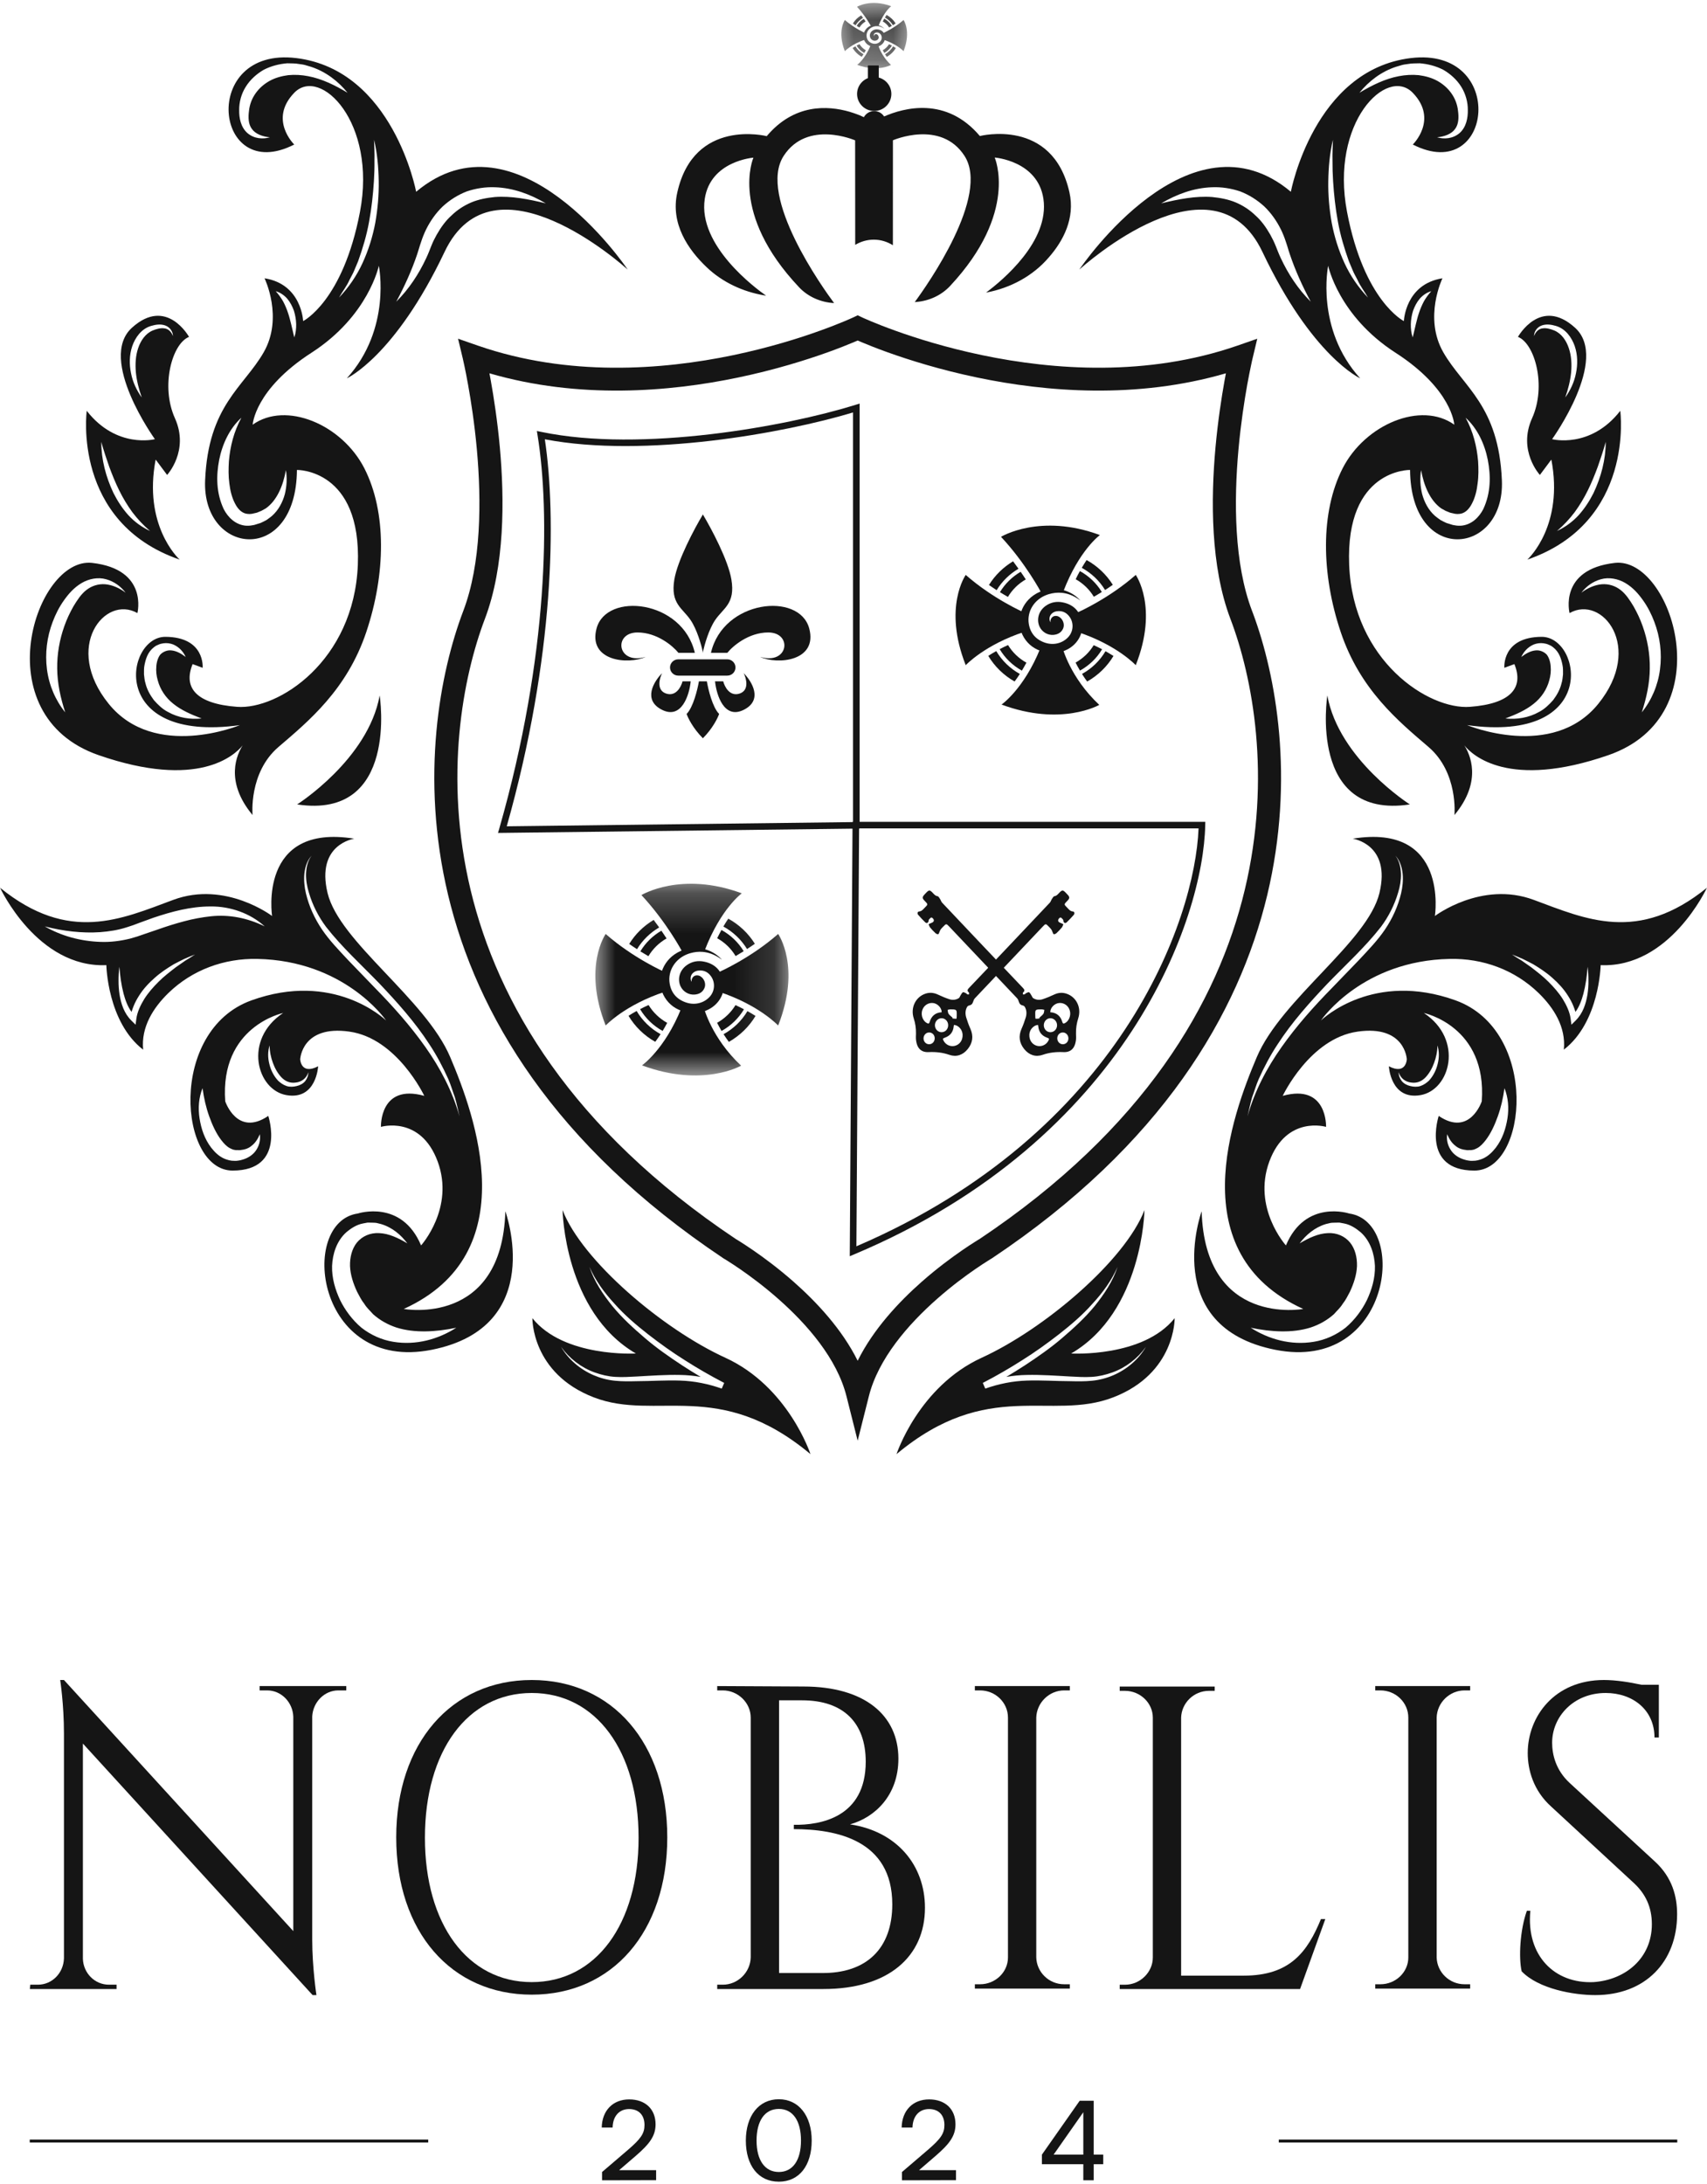 <svg width="43" height="55" viewBox="0 0 43 55" fill="none" xmlns="http://www.w3.org/2000/svg">
<g clip-path="url(#clip0_2996_73895)">
<path d="M10.483 4.83C10.483 4.83 9.906 1.762 7.464 1.463C5.021 1.165 5.38 4.678 7.412 3.64C7.412 3.64 6.76 3.01 7.413 2.336C8.066 1.664 9.497 3.081 9.068 5.335C8.64 7.588 7.636 8.087 7.636 8.087C7.636 8.087 7.602 7.156 6.664 7.009C6.664 7.009 7.146 7.997 6.642 8.874C6.138 9.752 5.245 10.211 5.167 12.1C5.089 13.991 7.461 14.251 7.48 11.836C7.48 11.836 9.109 11.803 9.014 14.227C8.917 16.65 7.009 17.881 5.971 17.802C4.935 17.725 4.611 17.316 4.852 16.726L5.105 16.819C5.105 16.819 5.172 16.044 4.166 16.039C3.158 16.034 2.698 18.725 6.043 18.263C6.043 18.263 3.895 19.156 2.738 17.726C1.581 16.296 2.641 14.972 3.461 15.441C3.461 15.441 3.746 14.338 2.32 14.177C0.896 14.018 -0.417 18.012 2.484 19.019C4.991 19.888 5.911 19.023 6.114 18.772C5.981 18.978 5.641 19.663 6.362 20.527C6.362 20.527 6.261 19.46 7.014 18.814C7.768 18.168 8.74 17.373 9.228 15.915C9.716 14.456 9.742 12.899 9.178 11.794C8.612 10.688 7.203 10.097 6.365 10.696C6.365 10.696 6.412 9.807 7.849 8.882C9.284 7.956 9.543 6.693 9.543 6.693C9.543 6.693 9.871 8.278 8.737 9.528C8.737 9.528 9.948 8.98 11.198 6.346C12.43 3.749 15.717 6.703 15.812 6.79C15.746 6.69 13.018 2.699 10.483 4.83ZM7.764 1.919C7.596 1.886 7.426 1.877 7.26 1.893C7.097 1.915 6.938 1.957 6.796 2.035C6.515 2.189 6.307 2.459 6.272 2.791C6.251 2.955 6.253 3.124 6.345 3.247C6.434 3.375 6.615 3.442 6.799 3.458C6.621 3.51 6.4 3.496 6.232 3.351C6.064 3.202 6.022 2.97 6.025 2.775C6.022 2.576 6.079 2.361 6.191 2.185C6.302 2.006 6.463 1.863 6.644 1.757C6.83 1.662 7.033 1.61 7.237 1.594C7.338 1.598 7.44 1.593 7.539 1.613C7.588 1.621 7.639 1.624 7.687 1.639L7.83 1.681C8.206 1.803 8.521 2.046 8.755 2.336C8.434 2.144 8.106 1.983 7.764 1.919ZM4.229 17.93C4.092 17.86 3.98 17.75 3.876 17.633C3.783 17.508 3.703 17.368 3.666 17.215C3.641 17.139 3.636 17.06 3.627 16.983C3.627 16.902 3.624 16.823 3.641 16.745C3.673 16.59 3.722 16.423 3.875 16.303C3.895 16.288 3.914 16.273 3.933 16.262L3.992 16.236C4.029 16.218 4.075 16.208 4.116 16.202C4.202 16.189 4.291 16.203 4.367 16.233C4.517 16.299 4.619 16.416 4.677 16.546C4.566 16.46 4.442 16.393 4.324 16.382C4.212 16.366 4.102 16.418 4.037 16.487C3.983 16.555 3.945 16.669 3.938 16.784C3.927 16.899 3.94 17.019 3.973 17.133C4.034 17.363 4.17 17.57 4.367 17.726C4.565 17.886 4.811 17.994 5.078 18.095C4.797 18.125 4.495 18.08 4.229 17.93ZM1.848 15.275C1.759 15.433 1.681 15.597 1.621 15.769C1.5 16.11 1.436 16.471 1.441 16.838C1.444 17.204 1.522 17.57 1.643 17.941C1.397 17.638 1.234 17.258 1.183 16.857C1.131 16.456 1.182 16.041 1.327 15.662C1.398 15.473 1.49 15.29 1.608 15.124C1.726 14.957 1.862 14.8 2.055 14.685C2.237 14.576 2.473 14.53 2.676 14.59C2.88 14.646 3.046 14.773 3.164 14.927C3.01 14.81 2.83 14.731 2.652 14.715C2.474 14.701 2.307 14.756 2.172 14.863C2.042 14.964 1.94 15.122 1.848 15.275ZM6.469 12.913C6.509 12.899 6.545 12.88 6.586 12.865L6.696 12.804C6.978 12.605 7.133 12.228 7.202 11.841C7.235 12.039 7.224 12.244 7.175 12.446C7.121 12.643 7.02 12.845 6.85 12.995C6.807 13.03 6.761 13.064 6.715 13.096C6.666 13.123 6.615 13.149 6.563 13.172L6.402 13.222C6.342 13.235 6.28 13.243 6.216 13.241C6.086 13.238 5.954 13.181 5.857 13.101C5.76 13.022 5.688 12.924 5.636 12.823C5.444 12.414 5.444 11.983 5.521 11.582C5.601 11.183 5.782 10.792 6.081 10.52C5.89 10.871 5.798 11.243 5.766 11.617C5.755 11.803 5.752 11.991 5.777 12.173C5.798 12.353 5.841 12.531 5.919 12.679C5.994 12.829 6.103 12.933 6.237 12.943C6.27 12.948 6.307 12.946 6.345 12.941L6.469 12.913ZM7.413 8.499L7.338 8.18C7.311 8.076 7.288 7.973 7.253 7.875C7.221 7.778 7.181 7.684 7.133 7.593C7.082 7.503 7.022 7.421 6.946 7.334C7.055 7.364 7.157 7.434 7.235 7.522C7.311 7.612 7.365 7.718 7.404 7.826C7.438 7.937 7.458 8.051 7.461 8.164C7.462 8.278 7.451 8.391 7.413 8.499ZM9.453 5.615C9.387 5.963 9.281 6.302 9.133 6.624C8.985 6.946 8.782 7.241 8.54 7.495C8.627 7.34 8.736 7.206 8.806 7.045C8.844 6.968 8.89 6.895 8.922 6.815L9.022 6.577C9.138 6.253 9.236 5.925 9.297 5.586C9.36 5.248 9.397 4.905 9.419 4.561C9.43 4.388 9.435 4.216 9.433 4.042C9.438 3.868 9.43 3.695 9.422 3.52C9.505 3.861 9.534 4.213 9.54 4.563C9.546 4.915 9.514 5.267 9.453 5.615ZM12.466 4.962C12.258 4.983 12.056 5.021 11.87 5.099C11.686 5.178 11.517 5.287 11.373 5.428C11.222 5.562 11.104 5.731 11.002 5.909C10.951 5.999 10.905 6.092 10.867 6.188C10.829 6.283 10.786 6.397 10.739 6.496C10.549 6.905 10.298 7.284 9.982 7.598C10.192 7.208 10.371 6.812 10.508 6.406C10.544 6.302 10.567 6.206 10.607 6.095C10.642 5.985 10.686 5.876 10.737 5.772C10.842 5.563 10.979 5.366 11.152 5.2C11.328 5.038 11.535 4.907 11.761 4.82C11.989 4.744 12.226 4.707 12.462 4.716C12.931 4.73 13.366 4.896 13.749 5.122C13.315 5.017 12.884 4.931 12.466 4.962Z" fill="#151515"/>
<path d="M4.762 8.485C4.762 8.485 4.197 7.461 3.323 8.255C2.45 9.048 3.902 11.061 3.902 11.061C3.902 11.061 2.937 11.312 2.185 10.347C2.185 10.347 1.807 13.156 4.525 14.094C4.477 14.05 3.606 13.216 3.921 11.575L4.21 11.962C4.21 11.962 4.774 11.351 4.407 10.535C4.038 9.718 4.339 8.649 4.762 8.485ZM3.236 12.978C3.085 12.811 2.961 12.62 2.859 12.419C2.667 12.014 2.551 11.572 2.551 11.129C2.609 11.341 2.679 11.548 2.751 11.754C2.826 11.957 2.907 12.158 3.002 12.35C3.097 12.543 3.207 12.726 3.333 12.899C3.463 13.071 3.609 13.227 3.779 13.373C3.577 13.28 3.39 13.145 3.236 12.978ZM4.14 8.27C4.045 8.255 3.94 8.286 3.846 8.324C3.665 8.4 3.544 8.578 3.48 8.769C3.415 8.962 3.404 9.173 3.423 9.383C3.444 9.593 3.498 9.803 3.571 10.011C3.442 9.831 3.344 9.625 3.301 9.402C3.255 9.18 3.256 8.943 3.331 8.719C3.406 8.501 3.562 8.28 3.805 8.209C3.918 8.176 4.04 8.155 4.159 8.196C4.278 8.236 4.359 8.354 4.356 8.465C4.321 8.359 4.237 8.278 4.14 8.27Z" fill="#151515"/>
<path d="M18.272 34.196C16.682 33.469 14.66 31.744 14.171 30.477C14.171 30.477 14.212 33.038 16.018 34.089C16.018 34.089 14.206 34.195 13.411 33.199C13.411 33.199 13.384 34.588 14.959 35.194C16.533 35.801 18.108 34.697 20.416 36.623C20.416 36.623 19.86 34.924 18.272 34.196ZM18.181 34.973C17.842 34.854 17.493 34.782 17.134 34.771C16.774 34.758 16.41 34.785 16.045 34.786C15.863 34.79 15.679 34.794 15.492 34.775C15.305 34.757 15.123 34.708 14.953 34.635C14.612 34.487 14.317 34.237 14.134 33.922C14.345 34.217 14.644 34.446 14.98 34.566C15.148 34.626 15.323 34.668 15.501 34.678C15.677 34.689 15.859 34.678 16.04 34.668C16.404 34.648 16.768 34.621 17.138 34.629C17.308 34.632 17.48 34.648 17.65 34.678C17.489 34.583 17.332 34.483 17.176 34.383C16.855 34.171 16.539 33.952 16.247 33.701C15.954 33.451 15.669 33.191 15.425 32.893C15.185 32.594 14.967 32.269 14.848 31.906C15 32.255 15.227 32.563 15.485 32.841C15.736 33.125 16.027 33.371 16.324 33.604C16.625 33.838 16.933 34.059 17.256 34.261C17.572 34.463 17.9 34.651 18.232 34.824C18.235 34.826 18.24 34.828 18.243 34.829L18.181 34.973Z" fill="#151515"/>
<path d="M7.485 20.26C7.485 20.26 9.273 19.127 9.564 17.516C9.564 17.516 10.058 20.65 7.485 20.26Z" fill="#151515"/>
<path d="M32.128 33.996C35.048 34.572 35.487 30.776 33.986 30.563C33.986 30.563 32.885 30.197 32.393 31.367C32.393 31.367 31.543 30.424 31.975 29.253C32.408 28.083 33.404 28.381 33.404 28.381C33.404 28.381 33.443 27.284 32.312 27.6C32.312 27.6 32.994 26.152 34.198 25.982C35.399 25.81 35.438 26.678 35.438 26.678C35.438 26.678 35.423 27.082 34.986 26.855C34.986 26.855 35.029 27.71 35.781 27.582C36.533 27.454 36.878 26.183 35.868 25.513C35.868 25.513 37.464 25.845 37.326 27.738C37.326 27.738 37.027 28.64 36.242 28.105C36.242 28.105 35.787 29.479 37.138 29.482C38.491 29.485 38.779 25.957 36.666 25.195C34.605 24.453 33.333 25.646 33.273 25.704C33.317 25.64 34.342 24.195 36.517 24.151C37.35 24.132 38.156 24.424 38.761 25.013C39.136 25.379 39.45 25.864 39.394 26.436C40.295 25.742 40.321 24.308 40.321 24.308C42.065 24.382 42.998 22.359 42.998 22.359C41.263 23.766 39.946 23.149 38.633 22.663C37.321 22.177 36.146 23.07 36.146 23.07C36.146 23.07 36.507 20.728 34.075 21.123C34.075 21.123 35.045 21.257 34.749 22.49C34.452 23.724 32.282 25.155 31.659 26.624C31.036 28.092 29.755 31.57 32.829 32.967C32.829 32.967 30.357 33.423 30.27 30.507C30.27 30.507 29.208 33.418 32.128 33.996ZM38.087 24.039C38.178 24.074 38.269 24.112 38.358 24.151C38.445 24.194 38.534 24.238 38.62 24.284C38.788 24.385 38.954 24.494 39.102 24.626C39.251 24.757 39.388 24.904 39.496 25.075C39.55 25.16 39.599 25.248 39.636 25.343C39.655 25.39 39.672 25.438 39.686 25.486C39.782 25.357 39.842 25.193 39.887 25.027C39.944 24.808 39.976 24.581 39.992 24.349C40.009 24.464 40.014 24.581 40.014 24.697C40.016 24.814 40.006 24.931 39.989 25.048C39.95 25.278 39.877 25.521 39.688 25.706L39.585 25.808L39.564 25.652C39.543 25.49 39.459 25.311 39.364 25.158C39.265 25.002 39.14 24.86 39.006 24.727C38.873 24.593 38.722 24.478 38.571 24.361L38.334 24.195C38.251 24.145 38.168 24.095 38.087 24.039ZM37.426 28.715C37.556 28.545 37.653 28.332 37.731 28.113C37.811 27.89 37.863 27.66 37.898 27.407C37.995 27.644 38.013 27.914 37.973 28.169C37.931 28.427 37.849 28.684 37.679 28.906C37.593 29.015 37.488 29.124 37.34 29.186C37.267 29.214 37.188 29.238 37.105 29.236C37.064 29.239 37.027 29.236 36.992 29.23C36.957 29.225 36.921 29.217 36.886 29.205C36.744 29.165 36.611 29.075 36.538 28.952C36.461 28.831 36.436 28.693 36.455 28.567C36.504 28.684 36.569 28.786 36.657 28.853C36.738 28.925 36.836 28.954 36.938 28.965C36.962 28.97 36.989 28.97 37.016 28.966C37.041 28.968 37.067 28.968 37.087 28.962C37.13 28.957 37.17 28.938 37.21 28.917C37.289 28.876 37.361 28.799 37.426 28.715ZM35.544 27.264C35.689 27.287 35.811 27.237 35.91 27.134C36.005 27.033 36.077 26.904 36.127 26.766C36.177 26.629 36.209 26.482 36.209 26.329C36.256 26.476 36.255 26.64 36.216 26.793C36.18 26.948 36.108 27.095 35.995 27.218C35.935 27.274 35.864 27.325 35.779 27.353C35.695 27.38 35.604 27.372 35.526 27.353C35.446 27.334 35.366 27.294 35.312 27.229C35.261 27.164 35.231 27.084 35.234 27.006C35.277 27.158 35.407 27.249 35.544 27.264ZM31.425 28.117C31.462 27.958 31.494 27.795 31.541 27.637C31.599 27.483 31.642 27.323 31.71 27.172C31.845 26.871 32.001 26.577 32.184 26.301C32.544 25.745 32.988 25.25 33.441 24.772C33.899 24.298 34.39 23.853 34.787 23.343C34.977 23.089 35.127 22.794 35.218 22.485C35.266 22.332 35.294 22.171 35.291 22.01C35.285 21.851 35.253 21.685 35.151 21.552C35.266 21.674 35.315 21.843 35.333 22.007C35.349 22.174 35.331 22.343 35.293 22.504C35.215 22.829 35.075 23.135 34.886 23.414C34.697 23.692 34.465 23.929 34.241 24.17L33.555 24.881C33.096 25.348 32.66 25.837 32.285 26.369C31.909 26.901 31.602 27.484 31.425 28.117ZM31.506 33.44C32.026 33.548 32.556 33.578 33.01 33.436C33.234 33.363 33.435 33.248 33.603 33.098C33.678 33.011 33.764 32.937 33.824 32.836C33.896 32.748 33.948 32.64 34.004 32.536C34.102 32.326 34.174 32.107 34.183 31.886C34.188 31.67 34.137 31.453 34.008 31.294C33.88 31.138 33.675 31.042 33.443 31.057C33.206 31.067 32.969 31.179 32.738 31.315C32.899 31.103 33.115 30.914 33.401 30.828L33.511 30.802C33.547 30.794 33.586 30.797 33.624 30.794L33.741 30.792L33.858 30.814C34.015 30.843 34.156 30.934 34.279 31.038C34.522 31.258 34.622 31.583 34.635 31.884C34.643 32.192 34.555 32.481 34.433 32.743C34.306 33 34.126 33.242 33.899 33.436C33.663 33.622 33.382 33.748 33.094 33.794C32.517 33.89 31.955 33.728 31.506 33.44Z" fill="#151515"/>
<path d="M27.188 6.79C27.283 6.703 30.57 3.749 31.802 6.346C33.051 8.98 34.263 9.528 34.263 9.528C33.129 8.278 33.457 6.693 33.457 6.693C33.457 6.693 33.716 7.956 35.151 8.882C36.588 9.807 36.634 10.696 36.634 10.696C35.797 10.097 34.388 10.688 33.822 11.794C33.258 12.899 33.283 14.456 33.772 15.915C34.26 17.373 35.232 18.168 35.986 18.814C36.739 19.46 36.638 20.527 36.638 20.527C37.359 19.663 37.019 18.978 36.886 18.772C37.089 19.023 38.009 19.888 40.516 19.019C43.417 18.012 42.104 14.018 40.68 14.177C39.254 14.338 39.538 15.441 39.538 15.441C40.359 14.972 41.419 16.296 40.262 17.726C39.105 19.156 36.957 18.263 36.957 18.263C40.301 18.725 39.842 16.034 38.834 16.039C37.828 16.044 37.895 16.819 37.895 16.819L38.148 16.726C38.389 17.316 38.065 17.725 37.029 17.802C35.991 17.881 34.083 16.65 33.986 14.227C33.891 11.803 35.52 11.836 35.52 11.836C35.539 14.251 37.911 13.991 37.833 12.1C37.755 10.211 36.862 9.752 36.358 8.874C35.854 7.997 36.336 7.009 36.336 7.009C35.398 7.156 35.364 8.087 35.364 8.087C35.364 8.087 34.36 7.588 33.932 5.335C33.503 3.081 34.934 1.664 35.587 2.336C36.24 3.01 35.589 3.64 35.589 3.64C37.62 4.678 37.979 1.165 35.536 1.463C33.094 1.762 32.517 4.83 32.517 4.83C29.982 2.699 27.254 6.69 27.188 6.79ZM34.245 2.336C34.479 2.046 34.794 1.803 35.17 1.681L35.313 1.639C35.361 1.624 35.412 1.621 35.461 1.613C35.56 1.593 35.662 1.598 35.763 1.594C35.967 1.61 36.17 1.662 36.356 1.757C36.537 1.863 36.698 2.006 36.809 2.185C36.92 2.361 36.978 2.576 36.975 2.775C36.978 2.97 36.936 3.202 36.768 3.351C36.599 3.496 36.378 3.51 36.2 3.458C36.385 3.442 36.566 3.375 36.655 3.247C36.747 3.124 36.749 2.955 36.728 2.791C36.693 2.459 36.485 2.189 36.204 2.035C36.062 1.957 35.903 1.915 35.739 1.893C35.574 1.877 35.404 1.886 35.236 1.919C34.894 1.983 34.566 2.144 34.245 2.336ZM37.922 18.095C38.189 17.994 38.435 17.886 38.633 17.726C38.83 17.57 38.966 17.363 39.027 17.133C39.06 17.019 39.073 16.899 39.062 16.784C39.055 16.669 39.017 16.555 38.963 16.487C38.898 16.418 38.788 16.366 38.675 16.382C38.558 16.393 38.434 16.46 38.322 16.546C38.381 16.416 38.483 16.299 38.633 16.233C38.709 16.203 38.798 16.189 38.884 16.202C38.925 16.208 38.971 16.218 39.008 16.236L39.066 16.262C39.086 16.273 39.105 16.288 39.125 16.303C39.278 16.423 39.327 16.59 39.359 16.745C39.376 16.823 39.373 16.902 39.373 16.983C39.364 17.06 39.359 17.139 39.334 17.215C39.297 17.368 39.218 17.508 39.124 17.633C39.02 17.75 38.907 17.86 38.771 17.93C38.505 18.08 38.203 18.125 37.922 18.095ZM40.828 14.863C40.693 14.756 40.526 14.701 40.348 14.715C40.17 14.731 39.99 14.81 39.836 14.927C39.953 14.773 40.12 14.646 40.324 14.59C40.527 14.53 40.763 14.576 40.945 14.685C41.138 14.8 41.274 14.957 41.392 15.124C41.51 15.29 41.602 15.473 41.673 15.662C41.818 16.041 41.869 16.456 41.816 16.857C41.766 17.258 41.603 17.638 41.357 17.941C41.478 17.57 41.556 17.204 41.559 16.838C41.564 16.471 41.5 16.11 41.379 15.769C41.319 15.597 41.241 15.433 41.152 15.275C41.06 15.122 40.958 14.964 40.828 14.863ZM36.655 12.941C36.693 12.946 36.73 12.948 36.763 12.943C36.897 12.933 37.006 12.829 37.081 12.679C37.159 12.531 37.202 12.353 37.222 12.173C37.248 11.991 37.245 11.803 37.234 11.617C37.202 11.243 37.11 10.871 36.919 10.52C37.218 10.792 37.399 11.183 37.478 11.582C37.556 11.983 37.556 12.414 37.364 12.823C37.312 12.924 37.24 13.022 37.143 13.101C37.046 13.181 36.914 13.238 36.784 13.241C36.72 13.243 36.658 13.235 36.598 13.222L36.437 13.172C36.385 13.149 36.334 13.123 36.285 13.096C36.239 13.064 36.193 13.03 36.15 12.995C35.979 12.845 35.879 12.643 35.825 12.446C35.776 12.244 35.765 12.039 35.798 11.841C35.867 12.228 36.022 12.605 36.304 12.804L36.413 12.865C36.455 12.88 36.491 12.899 36.531 12.913L36.655 12.941ZM35.539 8.164C35.542 8.051 35.561 7.937 35.596 7.826C35.635 7.718 35.688 7.612 35.765 7.522C35.843 7.434 35.944 7.364 36.054 7.334C35.978 7.421 35.917 7.503 35.867 7.593C35.819 7.684 35.779 7.778 35.747 7.875C35.712 7.973 35.688 8.076 35.662 8.18L35.587 8.499C35.549 8.391 35.538 8.278 35.539 8.164ZM33.46 4.563C33.466 4.213 33.495 3.861 33.578 3.52C33.57 3.695 33.562 3.868 33.566 4.042C33.565 4.216 33.57 4.388 33.581 4.561C33.603 4.905 33.64 5.248 33.703 5.586C33.764 5.925 33.862 6.253 33.978 6.577L34.078 6.815C34.11 6.895 34.156 6.968 34.194 7.045C34.264 7.206 34.372 7.34 34.46 7.495C34.218 7.241 34.015 6.946 33.867 6.624C33.719 6.302 33.613 5.963 33.547 5.615C33.485 5.267 33.454 4.915 33.46 4.563ZM29.251 5.122C29.634 4.896 30.069 4.73 30.538 4.716C30.774 4.707 31.011 4.744 31.239 4.82C31.465 4.907 31.672 5.038 31.848 5.2C32.021 5.366 32.158 5.563 32.263 5.772C32.314 5.876 32.358 5.985 32.393 6.095C32.433 6.206 32.455 6.302 32.492 6.406C32.629 6.812 32.808 7.208 33.018 7.598C32.702 7.284 32.451 6.905 32.261 6.496C32.214 6.397 32.171 6.283 32.133 6.188C32.094 6.092 32.048 5.999 31.998 5.909C31.896 5.731 31.778 5.562 31.627 5.428C31.483 5.287 31.314 5.178 31.13 5.099C30.944 5.021 30.742 4.983 30.534 4.962C30.116 4.931 29.685 5.017 29.251 5.122Z" fill="#151515"/>
<path d="M38.593 10.535C38.225 11.351 38.79 11.962 38.79 11.962L39.079 11.575C39.394 13.216 38.523 14.05 38.475 14.094C41.193 13.156 40.815 10.347 40.815 10.347C40.063 11.312 39.098 11.061 39.098 11.061C39.098 11.061 40.55 9.048 39.677 8.255C38.803 7.461 38.238 8.485 38.238 8.485C38.661 8.649 38.962 9.718 38.593 10.535ZM39.221 13.373C39.391 13.227 39.537 13.071 39.667 12.899C39.793 12.726 39.903 12.543 39.998 12.35C40.093 12.158 40.174 11.957 40.249 11.754C40.321 11.548 40.391 11.341 40.449 11.129C40.449 11.572 40.333 12.014 40.141 12.419C40.039 12.62 39.915 12.811 39.764 12.978C39.61 13.145 39.422 13.28 39.221 13.373ZM38.644 8.465C38.64 8.354 38.721 8.236 38.841 8.196C38.96 8.155 39.082 8.176 39.195 8.209C39.438 8.28 39.594 8.501 39.669 8.719C39.744 8.943 39.745 9.18 39.699 9.402C39.656 9.625 39.558 9.831 39.429 10.011C39.502 9.803 39.556 9.593 39.577 9.383C39.596 9.173 39.585 8.962 39.519 8.769C39.456 8.578 39.335 8.4 39.154 8.324C39.06 8.286 38.955 8.255 38.86 8.27C38.763 8.278 38.678 8.359 38.644 8.465Z" fill="#151515"/>
<path d="M22.584 36.623C24.892 34.697 26.468 35.801 28.041 35.194C29.616 34.588 29.59 33.199 29.59 33.199C28.795 34.195 26.983 34.089 26.983 34.089C28.788 33.038 28.83 30.477 28.83 30.477C28.34 31.744 26.318 33.469 24.729 34.196C23.14 34.924 22.584 36.623 22.584 36.623ZM24.757 34.829C24.76 34.828 24.765 34.826 24.768 34.824C25.101 34.651 25.428 34.463 25.744 34.261C26.067 34.059 26.375 33.838 26.676 33.604C26.973 33.371 27.264 33.125 27.515 32.841C27.773 32.563 28 32.255 28.152 31.906C28.033 32.269 27.816 32.594 27.576 32.893C27.331 33.191 27.046 33.451 26.754 33.701C26.461 33.952 26.145 34.171 25.824 34.383C25.668 34.483 25.511 34.583 25.35 34.678C25.52 34.648 25.692 34.632 25.862 34.629C26.232 34.621 26.596 34.648 26.96 34.668C27.142 34.678 27.323 34.689 27.499 34.678C27.677 34.668 27.852 34.626 28.021 34.566C28.356 34.446 28.655 34.217 28.866 33.922C28.683 34.237 28.388 34.487 28.048 34.635C27.878 34.708 27.695 34.757 27.509 34.775C27.321 34.794 27.137 34.79 26.956 34.786C26.59 34.785 26.226 34.758 25.867 34.771C25.508 34.782 25.158 34.854 24.819 34.973L24.757 34.829Z" fill="#151515"/>
<path d="M35.515 20.26C35.515 20.26 33.727 19.127 33.436 17.516C33.436 17.516 32.942 20.65 35.515 20.26Z" fill="#151515"/>
<path d="M21.729 8C21.729 8 21.729 8 21.73 8C21.73 8 21.731 8 21.732 8.001C21.734 8.002 21.737 8.003 21.741 8.005C21.75 8.009 21.763 8.015 21.781 8.023C21.817 8.039 21.87 8.063 21.941 8.092C22.082 8.151 22.29 8.234 22.555 8.329C23.084 8.52 23.84 8.757 24.739 8.945C26.541 9.321 28.898 9.492 31.171 8.705L31.671 8.531L31.549 9.043C31.549 9.043 31.549 9.044 31.549 9.044C31.549 9.044 31.549 9.045 31.549 9.045C31.548 9.047 31.548 9.05 31.547 9.053C31.545 9.06 31.543 9.071 31.539 9.085C31.533 9.114 31.523 9.157 31.512 9.213C31.488 9.325 31.455 9.488 31.418 9.691C31.345 10.099 31.257 10.669 31.198 11.315C31.08 12.619 31.086 14.191 31.538 15.382L31.566 15.455C32.141 17.007 32.624 19.613 31.922 22.545C31.206 25.531 29.267 28.833 24.994 31.687L24.987 31.692L24.979 31.697L24.979 31.697C24.979 31.697 24.979 31.697 24.978 31.697C24.977 31.698 24.976 31.699 24.973 31.7C24.969 31.703 24.962 31.707 24.953 31.712C24.934 31.724 24.906 31.741 24.87 31.764C24.798 31.809 24.694 31.877 24.567 31.964C24.311 32.14 23.966 32.395 23.606 32.713C22.876 33.356 22.125 34.219 21.887 35.165L21.605 36.285L21.323 35.165C21.085 34.219 20.334 33.356 19.604 32.713C19.244 32.395 18.898 32.14 18.643 31.964C18.516 31.877 18.412 31.809 18.34 31.764C18.304 31.741 18.276 31.724 18.257 31.712C18.248 31.707 18.241 31.703 18.236 31.7C18.234 31.699 18.233 31.698 18.232 31.697C18.231 31.697 18.231 31.697 18.231 31.697L18.223 31.692L18.216 31.687C13.943 28.833 12.004 25.531 11.289 22.545C10.576 19.567 11.085 16.925 11.672 15.382C12.124 14.191 12.13 12.619 12.012 11.315C11.953 10.669 11.865 10.099 11.791 9.691C11.755 9.488 11.722 9.325 11.698 9.213C11.686 9.157 11.677 9.114 11.67 9.085C11.667 9.071 11.665 9.06 11.663 9.053C11.662 9.05 11.662 9.047 11.661 9.045C11.661 9.045 11.661 9.044 11.661 9.044L11.661 9.043L11.539 8.531L12.039 8.705C14.312 9.492 16.668 9.321 18.471 8.945C19.37 8.757 20.125 8.52 20.655 8.329C20.92 8.234 21.128 8.151 21.269 8.092C21.34 8.063 21.393 8.039 21.429 8.023C21.447 8.015 21.46 8.009 21.469 8.005C21.473 8.003 21.476 8.002 21.478 8.001C21.479 8 21.48 8 21.48 8C21.48 8 21.481 8 21.481 8V8L21.605 7.941L21.729 8ZM21.605 8.576C21.574 8.59 21.537 8.606 21.495 8.623C21.345 8.686 21.128 8.773 20.853 8.872C20.303 9.069 19.521 9.315 18.59 9.509C16.856 9.871 14.584 10.058 12.329 9.402C12.34 9.46 12.352 9.523 12.364 9.59C12.439 10.01 12.53 10.597 12.591 11.264C12.711 12.586 12.716 14.267 12.215 15.585C11.662 17.041 11.173 19.565 11.854 22.412C12.534 25.248 14.38 28.428 18.534 31.205C18.535 31.205 18.535 31.205 18.535 31.206C18.541 31.209 18.549 31.214 18.56 31.22C18.581 31.233 18.612 31.252 18.651 31.277C18.729 31.326 18.84 31.398 18.975 31.491C19.244 31.676 19.608 31.945 19.99 32.281C20.568 32.791 21.21 33.475 21.605 34.272C22 33.475 22.642 32.791 23.22 32.281C23.602 31.945 23.966 31.676 24.235 31.491C24.369 31.398 24.481 31.326 24.559 31.277C24.598 31.252 24.628 31.233 24.65 31.22C24.66 31.214 24.669 31.209 24.675 31.206C24.675 31.205 24.675 31.205 24.676 31.205C28.83 28.428 30.677 25.248 31.356 22.412C32.038 19.565 31.549 17.041 30.994 15.585V15.585C30.494 14.267 30.499 12.586 30.619 11.264C30.68 10.597 30.771 10.01 30.846 9.59C30.858 9.523 30.87 9.46 30.881 9.402C28.625 10.058 26.353 9.871 24.619 9.509C23.688 9.315 22.907 9.069 22.357 8.872C22.082 8.773 21.864 8.686 21.715 8.623C21.673 8.606 21.636 8.59 21.605 8.576Z" fill="#151515"/>
<path d="M6.854 23.07C6.853 23.067 6.494 20.729 8.925 21.123C8.925 21.123 7.955 21.257 8.251 22.49C8.548 23.724 10.718 25.155 11.341 26.624C11.964 28.092 13.245 31.57 10.171 32.967C10.178 32.968 12.643 33.419 12.73 30.507C12.73 30.507 13.792 33.418 10.872 33.996C7.952 34.572 7.513 30.776 9.014 30.563C9.021 30.561 10.117 30.201 10.607 31.367C10.607 31.367 11.457 30.424 11.025 29.253C10.592 28.083 9.596 28.381 9.596 28.381C9.596 28.381 9.557 27.284 10.688 27.6C10.685 27.595 10.004 26.152 8.802 25.982C7.603 25.811 7.563 26.674 7.562 26.678C7.562 26.678 7.577 27.082 8.014 26.855C8.014 26.855 7.971 27.71 7.219 27.582C6.467 27.454 6.122 26.183 7.132 25.513C7.126 25.515 5.536 25.848 5.674 27.738C5.674 27.738 5.973 28.64 6.758 28.105C6.76 28.11 7.21 29.479 5.862 29.482C4.509 29.485 4.221 25.957 6.334 25.195C8.395 24.453 9.667 25.646 9.728 25.704C9.683 25.64 8.658 24.196 6.483 24.151C5.65 24.133 4.844 24.424 4.239 25.013C3.864 25.379 3.55 25.864 3.606 26.437C2.705 25.742 2.679 24.308 2.679 24.308C0.937 24.382 0.004 22.361 0.002 22.359C1.737 23.766 3.054 23.149 4.367 22.663C5.679 22.177 6.854 23.07 6.854 23.07ZM9.143 30.814C8.985 30.843 8.844 30.934 8.721 31.038C8.478 31.258 8.378 31.583 8.365 31.884C8.357 32.192 8.445 32.481 8.567 32.743C8.694 33 8.874 33.242 9.101 33.436C9.337 33.622 9.618 33.748 9.906 33.794C10.482 33.89 11.045 33.728 11.494 33.44C10.974 33.548 10.444 33.578 9.99 33.436C9.766 33.363 9.565 33.248 9.397 33.098C9.322 33.011 9.236 32.937 9.176 32.836C9.104 32.748 9.052 32.64 8.996 32.536C8.898 32.326 8.826 32.107 8.817 31.886C8.812 31.67 8.863 31.453 8.991 31.294C9.12 31.138 9.325 31.042 9.557 31.057C9.794 31.067 10.031 31.179 10.261 31.315C10.101 31.103 9.885 30.914 9.599 30.829L9.489 30.802C9.452 30.794 9.414 30.797 9.376 30.794L9.259 30.792L9.143 30.814ZM5.102 27.407C5.005 27.644 4.987 27.914 5.027 28.169C5.068 28.427 5.151 28.684 5.321 28.906C5.407 29.015 5.512 29.124 5.66 29.186C5.733 29.214 5.812 29.238 5.895 29.236C5.936 29.239 5.973 29.236 6.008 29.23C6.043 29.225 6.079 29.217 6.114 29.205C6.256 29.165 6.389 29.075 6.463 28.952C6.539 28.831 6.564 28.693 6.545 28.567C6.496 28.684 6.431 28.786 6.343 28.853C6.262 28.925 6.164 28.954 6.062 28.965C6.038 28.97 6.011 28.969 5.984 28.966C5.959 28.968 5.933 28.968 5.913 28.962C5.87 28.957 5.83 28.938 5.79 28.917C5.711 28.876 5.639 28.799 5.574 28.715C5.444 28.545 5.347 28.332 5.269 28.113C5.189 27.89 5.137 27.66 5.102 27.407ZM7.849 21.552C7.734 21.674 7.685 21.843 7.667 22.007C7.652 22.174 7.669 22.343 7.707 22.504C7.785 22.829 7.925 23.135 8.114 23.414C8.303 23.692 8.535 23.929 8.759 24.17L9.445 24.881C9.904 25.348 10.339 25.837 10.715 26.369C11.091 26.901 11.398 27.485 11.575 28.117C11.538 27.958 11.506 27.795 11.459 27.637C11.401 27.483 11.358 27.323 11.29 27.172C11.155 26.871 10.999 26.577 10.816 26.301C10.456 25.745 10.012 25.25 9.559 24.772C9.101 24.298 8.61 23.853 8.213 23.343C8.023 23.089 7.872 22.794 7.782 22.485C7.734 22.332 7.706 22.171 7.709 22.01C7.715 21.851 7.747 21.685 7.849 21.552ZM6.792 26.329C6.744 26.476 6.745 26.64 6.784 26.793C6.82 26.948 6.892 27.095 7.005 27.218C7.065 27.274 7.136 27.325 7.221 27.353C7.305 27.38 7.396 27.372 7.473 27.353C7.555 27.334 7.634 27.294 7.688 27.229C7.739 27.164 7.769 27.084 7.766 27.006C7.723 27.158 7.593 27.249 7.456 27.264C7.311 27.287 7.189 27.237 7.09 27.134C6.995 27.033 6.923 26.904 6.873 26.766C6.823 26.629 6.792 26.482 6.792 26.329ZM4.913 24.039C4.822 24.074 4.731 24.112 4.642 24.151C4.555 24.194 4.466 24.238 4.38 24.284C4.212 24.385 4.046 24.494 3.899 24.626C3.749 24.757 3.612 24.904 3.504 25.075C3.45 25.16 3.401 25.248 3.364 25.343C3.345 25.39 3.328 25.438 3.314 25.486C3.218 25.357 3.158 25.193 3.113 25.027C3.056 24.808 3.024 24.581 3.008 24.349C2.991 24.464 2.986 24.581 2.986 24.697C2.985 24.814 2.994 24.931 3.011 25.048C3.05 25.278 3.123 25.521 3.312 25.706L3.415 25.808L3.436 25.652C3.457 25.49 3.541 25.311 3.636 25.158C3.735 25.002 3.86 24.86 3.994 24.727C4.127 24.593 4.278 24.478 4.429 24.361L4.666 24.196C4.749 24.145 4.832 24.095 4.913 24.039ZM5.305 22.83C4.803 22.829 4.32 22.961 3.864 23.114L3.523 23.238L3.355 23.301L3.194 23.354C2.98 23.424 2.754 23.459 2.525 23.477C2.066 23.508 1.594 23.452 1.128 23.332C1.546 23.574 2.032 23.706 2.53 23.722C2.779 23.732 3.031 23.7 3.277 23.64L3.46 23.586L3.628 23.528L3.965 23.413C4.188 23.334 4.412 23.263 4.636 23.204C4.86 23.143 5.088 23.102 5.315 23.077C5.771 23.029 6.234 23.118 6.668 23.332C6.312 23.007 5.808 22.824 5.305 22.83Z" fill="#151515"/>
<path d="M21.654 20.868L12.545 20.978L12.576 20.872C13.83 16.49 13.851 12.884 13.543 10.973L13.524 10.855L13.642 10.879C14.901 11.141 16.444 11.106 17.893 10.937C19.34 10.768 20.686 10.466 21.546 10.198L21.654 10.164V20.868ZM21.488 10.388C20.615 10.651 19.31 10.937 17.912 11.101C16.5 11.265 14.986 11.305 13.725 11.064C14.015 13.012 13.971 16.543 12.765 20.811L21.488 20.705V10.388Z" fill="#151515"/>
<path d="M30.362 20.699L30.36 20.783C30.315 23.102 28.422 28.686 21.522 31.59L21.406 31.639L21.476 20.699H30.362ZM21.573 31.389C28.231 28.535 30.104 23.16 30.192 20.864H21.641L21.573 31.389Z" fill="#151515"/>
<path d="M25.432 23.806C25.77 23.448 26.11 23.091 26.447 22.733C26.469 22.709 26.478 22.671 26.497 22.643C26.516 22.616 26.536 22.575 26.56 22.572C26.621 22.562 26.652 22.518 26.69 22.479C26.754 22.413 26.778 22.413 26.843 22.48C26.866 22.505 26.89 22.528 26.912 22.554C26.942 22.59 26.942 22.627 26.91 22.662C26.904 22.668 26.899 22.674 26.894 22.68C26.789 22.788 26.802 22.773 26.892 22.87C26.93 22.91 26.964 22.952 27.026 22.956C27.065 22.959 27.078 23.007 27.049 23.041C26.992 23.106 26.933 23.17 26.87 23.23C26.832 23.265 26.793 23.244 26.786 23.189C26.784 23.181 26.787 23.17 26.783 23.166C26.762 23.144 26.739 23.11 26.715 23.108C26.696 23.107 26.662 23.142 26.657 23.167C26.647 23.208 26.677 23.231 26.715 23.244C26.74 23.252 26.763 23.266 26.787 23.278C26.774 23.306 26.766 23.338 26.748 23.36C26.706 23.41 26.661 23.458 26.613 23.502C26.595 23.519 26.565 23.532 26.544 23.528C26.53 23.526 26.522 23.489 26.511 23.468C26.501 23.447 26.494 23.423 26.48 23.405C26.461 23.379 26.438 23.358 26.416 23.335C26.344 23.26 26.34 23.26 26.27 23.334C25.698 23.937 25.127 24.539 24.557 25.143C24.535 25.166 24.522 25.202 24.511 25.235C24.496 25.284 24.469 25.312 24.419 25.322C24.397 25.325 24.371 25.343 24.36 25.363C24.314 25.447 24.313 25.539 24.34 25.628C24.369 25.724 24.404 25.82 24.445 25.911C24.528 26.098 24.501 26.268 24.378 26.421C24.256 26.573 24.091 26.628 23.915 26.567C23.742 26.507 23.571 26.49 23.393 26.498C23.28 26.504 23.18 26.469 23.122 26.36C23.096 26.312 23.084 26.255 23.076 26.2C23.068 26.144 23.073 26.086 23.074 26.03C23.076 25.898 23.058 25.772 23.017 25.647C22.932 25.382 23.061 25.112 23.31 25.027C23.417 24.991 23.52 25 23.624 25.048C23.719 25.093 23.815 25.134 23.914 25.166C23.994 25.193 24.078 25.185 24.154 25.138C24.171 25.128 24.178 25.1 24.19 25.081C24.211 25.049 24.227 25.008 24.256 24.991C24.274 24.981 24.312 25.007 24.34 25.019C24.35 25.023 24.355 25.039 24.365 25.043C24.379 25.047 24.396 25.045 24.411 25.046C24.41 25.03 24.416 25.005 24.408 24.998C24.346 24.948 24.38 24.913 24.419 24.872C24.758 24.518 25.095 24.161 25.432 23.806ZM24.03 25.814C24.027 25.828 24.025 25.837 24.024 25.847C24.011 25.994 23.934 26.087 23.803 26.134C23.746 26.155 23.742 26.163 23.773 26.218C23.849 26.352 24.022 26.389 24.145 26.296C24.261 26.209 24.284 26.025 24.193 25.908C24.151 25.854 24.1 25.82 24.03 25.814ZM23.721 25.494C23.723 25.38 23.612 25.269 23.496 25.261C23.371 25.252 23.26 25.332 23.227 25.46C23.196 25.583 23.253 25.72 23.355 25.77C23.386 25.785 23.406 25.782 23.416 25.745C23.462 25.587 23.563 25.504 23.721 25.494ZM23.6 25.697C23.534 25.767 23.535 25.88 23.602 25.948C23.666 26.014 23.773 26.013 23.837 25.946C23.9 25.878 23.901 25.767 23.838 25.698C23.772 25.627 23.666 25.627 23.6 25.697ZM23.307 26.046C23.252 26.102 23.25 26.196 23.302 26.254C23.355 26.314 23.448 26.316 23.504 26.258C23.559 26.2 23.56 26.102 23.505 26.045C23.451 25.989 23.361 25.989 23.307 26.046ZM23.996 25.631C23.994 25.637 23.991 25.643 23.989 25.649C24.024 25.654 24.058 25.66 24.093 25.658C24.096 25.658 24.101 25.613 24.1 25.589C24.098 25.539 24.109 25.47 24.083 25.444C24.055 25.416 23.991 25.424 23.943 25.421C23.919 25.42 23.895 25.43 23.871 25.435C23.878 25.469 23.878 25.509 23.896 25.535C23.922 25.572 23.962 25.599 23.996 25.631Z" fill="#151515"/>
<path d="M25.759 24.872C25.798 24.913 25.832 24.948 25.771 24.998C25.763 25.005 25.768 25.03 25.767 25.046C25.783 25.046 25.799 25.047 25.813 25.043C25.823 25.039 25.829 25.023 25.838 25.019C25.866 25.007 25.905 24.981 25.923 24.991C25.951 25.008 25.967 25.049 25.988 25.081C26.001 25.1 26.008 25.128 26.025 25.138C26.1 25.185 26.184 25.193 26.265 25.166C26.363 25.134 26.46 25.093 26.554 25.049C26.658 25 26.762 24.991 26.869 25.028C27.117 25.112 27.247 25.382 27.161 25.647C27.121 25.772 27.102 25.898 27.105 26.03C27.106 26.086 27.11 26.144 27.103 26.2C27.095 26.255 27.082 26.312 27.056 26.36C26.998 26.469 26.898 26.504 26.786 26.498C26.608 26.49 26.436 26.507 26.264 26.567C26.087 26.628 25.923 26.573 25.8 26.421C25.677 26.268 25.651 26.098 25.733 25.911C25.774 25.82 25.809 25.724 25.838 25.628C25.866 25.539 25.864 25.447 25.818 25.363C25.807 25.343 25.781 25.325 25.759 25.322C25.709 25.312 25.683 25.284 25.667 25.235C25.657 25.202 25.644 25.166 25.622 25.143C25.052 24.539 24.48 23.937 23.909 23.334C23.838 23.26 23.835 23.26 23.763 23.335C23.741 23.358 23.717 23.379 23.698 23.405C23.684 23.423 23.677 23.447 23.667 23.468C23.657 23.489 23.648 23.526 23.634 23.528C23.613 23.532 23.583 23.519 23.565 23.502C23.517 23.458 23.472 23.41 23.43 23.36C23.412 23.338 23.404 23.306 23.392 23.278C23.416 23.266 23.439 23.252 23.463 23.244C23.501 23.231 23.531 23.208 23.522 23.167C23.516 23.143 23.482 23.107 23.463 23.108C23.439 23.11 23.417 23.144 23.395 23.166C23.391 23.17 23.394 23.181 23.393 23.189C23.385 23.244 23.346 23.265 23.308 23.23C23.245 23.17 23.186 23.106 23.129 23.041C23.1 23.007 23.114 22.959 23.152 22.956C23.214 22.952 23.248 22.91 23.286 22.87C23.377 22.773 23.389 22.788 23.285 22.68C23.279 22.674 23.274 22.668 23.268 22.662C23.236 22.627 23.236 22.59 23.267 22.554C23.288 22.528 23.312 22.505 23.335 22.48C23.4 22.413 23.424 22.413 23.488 22.479C23.526 22.518 23.557 22.562 23.618 22.572C23.642 22.575 23.663 22.616 23.681 22.643C23.7 22.671 23.709 22.709 23.731 22.733C24.069 23.091 24.408 23.448 24.746 23.806C25.084 24.161 25.421 24.518 25.759 24.872ZM25.985 25.908C25.894 26.025 25.917 26.209 26.033 26.296C26.156 26.389 26.329 26.352 26.405 26.218C26.436 26.163 26.433 26.155 26.375 26.134C26.244 26.087 26.168 25.994 26.154 25.847C26.153 25.837 26.151 25.828 26.148 25.814C26.079 25.82 26.027 25.854 25.985 25.908ZM26.762 25.745C26.773 25.782 26.793 25.785 26.823 25.77C26.925 25.719 26.982 25.583 26.951 25.46C26.919 25.332 26.808 25.252 26.683 25.261C26.566 25.269 26.455 25.38 26.457 25.494C26.616 25.504 26.717 25.587 26.762 25.745ZM26.341 25.698C26.278 25.767 26.278 25.878 26.342 25.946C26.406 26.013 26.512 26.014 26.577 25.948C26.644 25.88 26.645 25.767 26.579 25.697C26.512 25.627 26.406 25.627 26.341 25.698ZM26.674 26.045C26.619 26.102 26.619 26.2 26.675 26.258C26.731 26.316 26.823 26.314 26.877 26.254C26.928 26.196 26.926 26.102 26.872 26.046C26.818 25.989 26.728 25.989 26.674 26.045ZM26.283 25.535C26.301 25.509 26.3 25.469 26.308 25.435C26.284 25.43 26.259 25.42 26.236 25.421C26.187 25.424 26.123 25.416 26.095 25.444C26.069 25.47 26.081 25.539 26.079 25.589C26.078 25.613 26.083 25.658 26.086 25.658C26.12 25.66 26.155 25.654 26.189 25.649C26.187 25.643 26.185 25.637 26.183 25.631C26.217 25.599 26.256 25.572 26.283 25.535Z" fill="#151515"/>
<path d="M26.418 6.485C26.026 6.943 25.466 7.252 24.845 7.368C24.843 7.368 24.84 7.369 24.839 7.369C25.254 7.061 26.442 6.074 26.284 5.007C26.141 4.048 25.057 3.968 25.057 3.968C25.057 3.968 25.666 5.349 23.932 7.204C23.717 7.434 23.412 7.578 23.083 7.605C23.07 7.606 23.056 7.606 23.043 7.608C23.358 7.18 24.948 4.927 24.295 3.924C23.699 3.006 22.493 3.533 22.493 3.533L22.492 6.176C22.348 6.087 22.186 6.036 22.011 6.036C21.843 6.036 21.684 6.083 21.543 6.167L21.541 3.535C21.541 3.535 20.337 3.008 19.741 3.926C19.075 4.951 20.745 7.276 21.011 7.633H21.005C20.669 7.614 20.352 7.471 20.132 7.238C18.362 5.367 18.979 3.971 18.979 3.971C18.979 3.971 17.896 4.051 17.753 5.01C17.576 6.186 19.04 7.267 19.298 7.446C19.292 7.445 19.281 7.443 19.264 7.441C18.709 7.349 18.193 7.105 17.802 6.731C17.34 6.293 16.883 5.637 17.061 4.849C17.481 2.961 19.314 3.429 19.314 3.429C20.004 2.61 20.847 2.655 21.401 2.815C21.446 2.829 21.487 2.842 21.525 2.855C21.563 2.868 21.599 2.881 21.633 2.895C21.642 2.898 21.651 2.901 21.659 2.905C21.964 3.032 21.994 3.143 21.994 3.143C22.068 3.054 22.171 2.985 22.267 2.935C22.268 2.934 22.27 2.934 22.271 2.933C22.767 2.716 23.837 2.423 24.683 3.426C24.683 3.426 26.515 2.956 26.939 4.842C27.087 5.498 26.782 6.071 26.418 6.485Z" fill="#151515"/>
<path d="M22.022 2.795C22.26 2.795 22.454 2.603 22.454 2.366C22.454 2.129 22.26 1.938 22.022 1.938C21.783 1.938 21.59 2.129 21.59 2.366C21.59 2.603 21.783 2.795 22.022 2.795Z" fill="#151515"/>
<path d="M22.021 3.381C22.184 3.381 22.316 3.25 22.316 3.089C22.316 2.928 22.184 2.797 22.021 2.797C21.859 2.797 21.727 2.928 21.727 3.089C21.727 3.25 21.859 3.381 22.021 3.381Z" fill="#151515"/>
<path d="M22.022 3.767C22.144 3.767 22.243 3.669 22.243 3.548C22.243 3.426 22.144 3.328 22.022 3.328C21.9 3.328 21.8 3.426 21.8 3.548C21.8 3.669 21.9 3.767 22.022 3.767Z" fill="#151515"/>
<path d="M22.136 1.648H21.863V2.096H22.136V1.648Z" fill="#151515"/>
<path d="M17.806 17.16C17.84 17.365 17.95 17.817 18.115 17.981C18.081 18.082 17.952 18.346 17.709 18.59V18.596C17.708 18.595 17.707 18.594 17.706 18.593C17.705 18.594 17.704 18.595 17.703 18.596V18.59C17.459 18.346 17.33 18.082 17.296 17.981C17.461 17.817 17.571 17.365 17.606 17.16H17.806ZM16.678 16.955C16.609 17.091 16.533 17.386 16.781 17.468C17.028 17.55 17.159 17.297 17.193 17.16H17.399C17.365 17.502 17.172 18.124 16.678 17.878C16.183 17.632 16.471 17.16 16.678 16.955ZM18.734 16.955C18.94 17.16 19.229 17.632 18.734 17.878C18.239 18.124 18.047 17.502 18.012 17.16H18.218C18.253 17.297 18.383 17.55 18.631 17.468C18.878 17.386 18.803 17.091 18.734 16.955ZM18.321 16.606C18.435 16.606 18.527 16.698 18.527 16.811C18.527 16.924 18.435 17.016 18.321 17.016H17.085C16.971 17.016 16.878 16.924 16.878 16.811C16.878 16.698 16.971 16.606 17.085 16.606H18.321ZM15.028 15.826C15.277 14.903 17.193 15.108 17.503 16.442H17.09C16.952 16.271 16.553 15.929 16.059 15.929C15.44 15.929 15.543 16.757 16.265 16.544C15.818 16.75 14.807 16.647 15.028 15.826ZM17.909 16.442C18.218 15.108 20.135 14.903 20.384 15.826C20.605 16.647 19.593 16.75 19.147 16.544C19.868 16.757 19.971 15.929 19.353 15.929C18.858 15.929 18.459 16.271 18.322 16.442H17.909ZM17.709 12.963C17.917 13.311 18.343 14.107 18.424 14.595C18.528 15.21 18.218 15.313 18.012 15.621C17.856 15.854 17.749 16.23 17.709 16.413V16.442C17.708 16.437 17.707 16.432 17.706 16.427C17.705 16.432 17.704 16.437 17.703 16.442V16.413C17.663 16.23 17.556 15.854 17.399 15.621C17.193 15.313 16.884 15.21 16.987 14.595C17.069 14.107 17.494 13.311 17.703 12.963V12.953C17.704 12.955 17.705 12.956 17.706 12.958C17.707 12.956 17.708 12.955 17.709 12.953V12.963Z" fill="#151515"/>
<path d="M27.791 54.507H27.551V54.911H27.289V54.507H26.246V54.266L27.197 52.91H27.551V54.266H27.791V54.507ZM26.541 54.266H27.289V53.198L26.541 54.266Z" fill="#151515"/>
<path d="M24.082 54.909L22.721 54.912V54.704L23.371 54.148C23.698 53.868 23.79 53.733 23.79 53.52C23.79 53.268 23.645 53.118 23.402 53.118C23.154 53.118 22.992 53.298 22.986 53.584H22.713C22.721 53.154 22.995 52.875 23.405 52.875C23.809 52.875 24.069 53.118 24.069 53.503C24.069 53.788 23.926 53.99 23.569 54.297L23.151 54.657H24.082V54.909Z" fill="#151515"/>
<path d="M18.788 53.912C18.788 53.292 19.111 52.871 19.619 52.871C20.124 52.871 20.447 53.292 20.447 53.912C20.447 54.534 20.138 54.947 19.619 54.947C19.097 54.947 18.788 54.534 18.788 53.912ZM19.058 53.912C19.058 54.404 19.265 54.703 19.619 54.703C19.973 54.703 20.177 54.404 20.177 53.912C20.177 53.413 19.973 53.115 19.619 53.115C19.265 53.115 19.058 53.413 19.058 53.912Z" fill="#151515"/>
<path d="M16.528 54.909L15.166 54.912V54.704L15.816 54.148C16.143 53.868 16.235 53.733 16.235 53.52C16.235 53.268 16.09 53.118 15.847 53.118C15.599 53.118 15.437 53.298 15.432 53.584H15.158C15.166 53.154 15.44 52.875 15.85 52.875C16.254 52.875 16.514 53.118 16.514 53.503C16.514 53.788 16.372 53.99 16.015 54.297L15.596 54.657H16.528V54.909Z" fill="#151515"/>
<path d="M39.538 44.903L41.688 46.884C42.127 47.287 42.247 47.766 42.247 48.212C42.247 49.409 41.447 50.248 40.185 50.248C39.647 50.248 38.759 50.095 38.331 49.649C38.254 49.311 38.287 48.615 38.462 48.125H38.55C38.441 49.257 39.164 49.965 40.141 49.921C40.942 49.867 41.611 49.322 41.611 48.462C41.611 48.027 41.447 47.7 41.172 47.439L39.077 45.502C38.627 45.099 38.484 44.577 38.484 44.152C38.484 43.238 39.154 42.312 40.404 42.312C40.7 42.312 41.052 42.367 41.348 42.432H41.787V42.563V43.76H41.677C41.677 43.063 41.128 42.639 40.448 42.639C39.636 42.639 39.099 43.238 39.099 43.891C39.099 44.185 39.187 44.577 39.538 44.903Z" fill="#151515"/>
<path d="M37.034 49.975V50.084H34.643V49.975H34.774C35.158 49.975 35.476 49.671 35.476 49.3V43.259C35.476 42.879 35.158 42.574 34.774 42.574H34.643V42.465H37.034V42.574H36.892C36.519 42.574 36.2 42.879 36.19 43.259V49.3C36.2 49.671 36.508 49.975 36.892 49.975H37.034Z" fill="#151515"/>
<path d="M33.275 48.333H33.385L32.749 50.096H28.206V49.987H28.338C28.722 49.987 29.04 49.671 29.04 49.301V43.26C29.04 42.89 28.722 42.585 28.338 42.585H28.206V42.477H30.598V42.585H30.456C30.072 42.585 29.764 42.89 29.753 43.26V49.758H31.333C32.496 49.758 32.935 49.16 33.275 48.333Z" fill="#151515"/>
<path d="M26.949 49.975V50.084H24.557V49.975H24.689C25.073 49.975 25.391 49.671 25.391 49.3V43.259C25.391 42.879 25.073 42.574 24.689 42.574H24.557V42.465H26.949V42.574H26.806C26.433 42.574 26.115 42.879 26.104 43.259V49.3C26.115 49.671 26.422 49.975 26.806 49.975H26.949Z" fill="#151515"/>
<path d="M18.067 42.465L20.239 42.476C21.786 42.476 22.631 43.205 22.631 44.294C22.631 45.219 22.038 45.774 21.413 45.948C22.587 46.122 23.3 46.971 23.3 48.049C23.3 49.279 22.378 50.095 20.744 50.095H18.067V49.986H18.209C18.582 49.986 18.9 49.681 18.911 49.3V43.259C18.911 42.879 18.582 42.574 18.209 42.574H18.067V42.465ZM19.625 49.692H20.7C21.83 49.703 22.477 49.072 22.477 47.962C22.477 46.34 21.062 46.068 19.997 46.068V45.959C20.667 45.97 21.808 45.774 21.808 44.37C21.808 43.39 21.248 42.824 20.206 42.824H19.625V49.692Z" fill="#151515"/>
<path d="M13.395 42.312C15.42 42.312 16.809 43.902 16.809 46.275C16.809 48.658 15.42 50.237 13.395 50.237C11.369 50.237 9.981 48.658 9.981 46.275C9.981 43.902 11.369 42.312 13.395 42.312ZM13.395 49.921C15.012 49.921 16.086 48.462 16.086 46.285C16.086 44.097 15.012 42.639 13.395 42.639C11.778 42.639 10.704 44.097 10.704 46.285C10.704 48.462 11.778 49.921 13.395 49.921Z" fill="#151515"/>
<path d="M6.54 42.465H8.723V42.574H8.522C8.172 42.574 7.886 42.868 7.865 43.227V48.854C7.865 49.551 7.971 50.248 7.971 50.248H7.875L2.088 43.913V49.333C2.099 49.692 2.385 49.986 2.745 49.986H2.936V50.095H0.752L0.763 49.986H0.954C1.314 49.986 1.6 49.692 1.611 49.322V43.662C1.611 42.922 1.516 42.312 1.516 42.312H1.611L7.388 48.636V43.238C7.377 42.879 7.091 42.574 6.731 42.574H6.54V42.465Z" fill="#151515"/>
<path d="M27.203 14.383C27.167 14.447 27.132 14.515 27.097 14.588C27.286 14.694 27.444 14.847 27.554 15.03C27.617 14.994 27.685 14.954 27.755 14.91C27.622 14.691 27.431 14.508 27.203 14.383ZM27.551 16.249C27.441 16.431 27.283 16.582 27.094 16.688C27.126 16.75 27.162 16.818 27.205 16.889C27.436 16.762 27.629 16.576 27.762 16.352C27.696 16.318 27.626 16.283 27.551 16.249ZM25.393 16.246C25.319 16.28 25.248 16.314 25.182 16.349C25.315 16.574 25.509 16.762 25.742 16.89C25.779 16.828 25.818 16.761 25.856 16.69C25.664 16.584 25.504 16.43 25.393 16.246ZM25.711 14.401C25.496 14.526 25.316 14.703 25.189 14.914C25.259 14.958 25.327 14.998 25.39 15.034C25.498 14.852 25.653 14.7 25.84 14.593C25.801 14.534 25.759 14.469 25.711 14.401Z" fill="#151515"/>
<path d="M27.848 16.401C27.707 16.64 27.502 16.838 27.256 16.974C27.295 17.036 27.338 17.1 27.386 17.165C27.66 17.01 27.889 16.788 28.049 16.521C27.988 16.483 27.921 16.442 27.848 16.401ZM25.096 16.398C25.023 16.439 24.956 16.479 24.895 16.518C25.054 16.785 25.284 17.009 25.558 17.164C25.601 17.107 25.646 17.043 25.69 16.974C25.443 16.837 25.237 16.637 25.096 16.398ZM27.372 14.105C27.332 14.165 27.292 14.23 27.25 14.301C27.493 14.434 27.696 14.627 27.837 14.86C27.901 14.819 27.966 14.776 28.032 14.729C27.871 14.471 27.643 14.255 27.372 14.105ZM25.52 14.137C25.271 14.286 25.062 14.491 24.912 14.734C24.978 14.78 25.043 14.823 25.106 14.864C25.24 14.643 25.43 14.457 25.656 14.324C25.613 14.264 25.568 14.201 25.52 14.137Z" fill="#151515"/>
<path d="M25.788 15.422C25.788 15.422 25.014 15.083 24.327 14.48C24.327 14.48 23.75 15.293 24.327 16.753C24.327 16.753 24.806 16.238 25.81 15.911L25.788 15.422Z" fill="#151515"/>
<path d="M27.15 15.422C27.15 15.422 27.924 15.083 28.61 14.48C28.61 14.48 29.187 15.293 28.61 16.753C28.61 16.753 28.132 16.238 27.128 15.911L27.15 15.422Z" fill="#151515"/>
<path d="M26.226 14.92C26.226 14.92 25.837 14.185 25.216 13.52C25.216 13.52 26.203 12.917 27.707 13.476C27.707 13.476 27.186 13.851 26.784 14.901L26.226 14.92Z" fill="#151515"/>
<path d="M26.764 16.309C26.764 16.309 26.956 17.064 27.691 17.753C27.691 17.753 26.734 18.305 25.23 17.745C25.23 17.745 25.794 17.352 26.206 16.328L26.764 16.309Z" fill="#151515"/>
<path d="M26.878 16.361C26.831 16.385 26.783 16.403 26.735 16.417C26.611 16.453 26.485 16.457 26.355 16.432C26.333 16.428 26.31 16.423 26.287 16.417C26.073 16.36 25.905 16.24 25.794 16.058C25.578 15.702 25.685 15.238 26.035 14.994C26.138 14.922 26.253 14.874 26.372 14.85C26.499 14.824 26.63 14.826 26.755 14.855C26.923 14.893 27.08 14.979 27.204 15.112C27.207 15.115 27.209 15.119 27.212 15.122C27.193 15.11 27.176 15.096 27.158 15.084C27.025 14.995 26.886 14.942 26.739 14.93C26.637 14.921 26.532 14.932 26.424 14.963C26.408 14.968 26.392 14.973 26.376 14.979C26.058 15.092 25.864 15.396 25.916 15.713C25.954 15.946 26.092 16.109 26.328 16.188C26.544 16.259 26.77 16.2 26.912 16.043C27.04 15.902 27.054 15.688 26.943 15.535C26.879 15.446 26.792 15.391 26.675 15.391C26.599 15.391 26.532 15.412 26.482 15.467C26.431 15.522 26.422 15.612 26.462 15.672C26.462 15.663 26.462 15.655 26.462 15.648C26.461 15.587 26.506 15.511 26.596 15.512C26.627 15.512 26.655 15.521 26.68 15.536C26.777 15.594 26.824 15.725 26.782 15.826C26.737 15.93 26.65 15.981 26.535 15.99C26.388 16.001 26.249 15.917 26.186 15.781C26.11 15.616 26.152 15.397 26.336 15.263C26.468 15.167 26.619 15.139 26.778 15.173C27.028 15.225 27.183 15.377 27.244 15.609C27.322 15.906 27.168 16.217 26.878 16.361Z" fill="#151515"/>
<mask id="mask0_2996_73895" style="mask-type:luminance" maskUnits="userSpaceOnUse" x="14" y="22" width="6" height="6">
<path d="M19.862 22.258H14.997V27.085H19.862V22.258Z" fill="white"/>
</mask>
<g mask="url(#mask0_2996_73895)">
<path d="M18.174 23.422C18.138 23.487 18.102 23.556 18.066 23.63C18.259 23.737 18.419 23.893 18.53 24.079C18.594 24.042 18.663 24.001 18.734 23.957C18.599 23.734 18.405 23.549 18.174 23.422ZM18.527 25.315C18.415 25.499 18.255 25.653 18.064 25.76C18.096 25.823 18.133 25.892 18.176 25.965C18.411 25.835 18.606 25.647 18.741 25.42C18.674 25.384 18.603 25.349 18.527 25.315ZM16.338 25.312C16.262 25.346 16.191 25.381 16.124 25.416C16.259 25.645 16.455 25.835 16.692 25.965C16.73 25.902 16.769 25.834 16.807 25.762C16.613 25.654 16.451 25.499 16.338 25.312ZM16.661 23.44C16.442 23.567 16.259 23.747 16.131 23.961C16.202 24.005 16.271 24.046 16.334 24.082C16.444 23.898 16.602 23.743 16.791 23.635C16.752 23.575 16.709 23.509 16.661 23.44Z" fill="#151515"/>
<path d="M18.828 25.466C18.685 25.707 18.477 25.909 18.227 26.047C18.267 26.109 18.311 26.174 18.36 26.241C18.638 26.083 18.87 25.858 19.032 25.587C18.971 25.548 18.903 25.507 18.828 25.466ZM16.037 25.462C15.963 25.503 15.894 25.544 15.833 25.584C15.994 25.855 16.227 26.082 16.506 26.239C16.549 26.181 16.594 26.117 16.64 26.046C16.389 25.908 16.18 25.705 16.037 25.462ZM18.346 23.137C18.305 23.197 18.264 23.263 18.222 23.335C18.468 23.47 18.674 23.666 18.818 23.902C18.882 23.861 18.948 23.817 19.015 23.77C18.852 23.507 18.621 23.289 18.346 23.137ZM16.466 23.169C16.214 23.319 16.002 23.527 15.85 23.774C15.917 23.821 15.983 23.865 16.047 23.906C16.183 23.681 16.375 23.493 16.605 23.358C16.561 23.297 16.515 23.233 16.466 23.169Z" fill="#151515"/>
<path d="M16.738 24.478C16.738 24.478 15.953 24.134 15.257 23.523C15.257 23.523 14.672 24.348 15.257 25.828C15.257 25.828 15.742 25.306 16.761 24.974L16.738 24.478Z" fill="#151515"/>
<path d="M18.12 24.478C18.12 24.478 18.905 24.134 19.602 23.523C19.602 23.523 20.187 24.348 19.602 25.828C19.602 25.828 19.116 25.306 18.098 24.974L18.12 24.478Z" fill="#151515"/>
<path d="M17.183 23.964C17.183 23.964 16.788 23.219 16.158 22.543C16.158 22.543 17.159 21.932 18.686 22.499C18.686 22.499 18.157 22.879 17.749 23.944L17.183 23.964Z" fill="#151515"/>
<path d="M17.729 25.375C17.729 25.375 17.923 26.142 18.669 26.84C18.669 26.84 17.699 27.4 16.172 26.832C16.172 26.832 16.745 26.433 17.162 25.395L17.729 25.375Z" fill="#151515"/>
<path d="M17.844 25.426C17.796 25.45 17.748 25.469 17.699 25.483C17.574 25.519 17.445 25.523 17.314 25.498C17.291 25.494 17.268 25.489 17.245 25.483C17.028 25.425 16.858 25.304 16.745 25.119C16.525 24.758 16.634 24.287 16.989 24.039C17.094 23.966 17.21 23.917 17.331 23.893C17.459 23.867 17.592 23.869 17.719 23.898C17.89 23.937 18.049 24.025 18.175 24.159C18.178 24.162 18.18 24.166 18.183 24.169C18.164 24.157 18.147 24.143 18.128 24.131C17.994 24.04 17.852 23.987 17.703 23.974C17.6 23.965 17.494 23.976 17.384 24.008C17.367 24.013 17.351 24.018 17.335 24.024C17.013 24.139 16.816 24.447 16.869 24.769C16.907 25.005 17.047 25.171 17.287 25.25C17.506 25.323 17.734 25.263 17.879 25.103C18.008 24.96 18.022 24.744 17.91 24.588C17.845 24.497 17.757 24.442 17.638 24.442C17.562 24.442 17.494 24.463 17.442 24.52C17.391 24.575 17.382 24.666 17.422 24.727C17.422 24.718 17.422 24.71 17.422 24.703C17.421 24.641 17.467 24.564 17.558 24.565C17.589 24.565 17.618 24.573 17.644 24.589C17.742 24.648 17.79 24.781 17.746 24.883C17.701 24.989 17.613 25.041 17.497 25.049C17.347 25.061 17.206 24.975 17.142 24.838C17.065 24.671 17.108 24.449 17.295 24.312C17.428 24.215 17.581 24.186 17.743 24.221C17.996 24.274 18.153 24.427 18.215 24.663C18.294 24.965 18.138 25.28 17.844 25.426Z" fill="#151515"/>
</g>
<mask id="mask1_2996_73895" style="mask-type:luminance" maskUnits="userSpaceOnUse" x="21" y="0" width="2" height="2">
<path d="M22.85 0.074H21.193V1.717H22.85V0.074Z" fill="white"/>
</mask>
<g mask="url(#mask1_2996_73895)">
<path d="M22.275 0.469C22.263 0.491 22.251 0.514 22.238 0.54C22.304 0.576 22.359 0.629 22.397 0.692C22.418 0.68 22.442 0.666 22.466 0.651C22.42 0.575 22.354 0.512 22.275 0.469ZM22.395 1.113C22.357 1.176 22.303 1.228 22.238 1.265C22.248 1.286 22.261 1.31 22.276 1.334C22.356 1.29 22.422 1.226 22.468 1.149C22.446 1.137 22.421 1.125 22.395 1.113ZM21.65 1.112C21.624 1.124 21.6 1.136 21.577 1.148C21.623 1.226 21.69 1.29 21.771 1.335C21.784 1.313 21.797 1.29 21.81 1.265C21.744 1.229 21.689 1.176 21.65 1.112ZM21.76 0.475C21.686 0.518 21.623 0.579 21.58 0.652C21.604 0.667 21.627 0.681 21.649 0.694C21.686 0.631 21.74 0.578 21.805 0.541C21.791 0.521 21.776 0.499 21.76 0.475Z" fill="#151515"/>
<path d="M22.498 1.168C22.449 1.25 22.378 1.319 22.294 1.366C22.307 1.387 22.322 1.409 22.338 1.432C22.433 1.378 22.512 1.301 22.567 1.209C22.547 1.196 22.523 1.182 22.498 1.168ZM21.548 1.167C21.523 1.181 21.499 1.195 21.478 1.208C21.533 1.3 21.612 1.378 21.707 1.431C21.722 1.411 21.738 1.39 21.753 1.366C21.668 1.318 21.596 1.249 21.548 1.167ZM22.334 0.375C22.32 0.395 22.306 0.418 22.291 0.443C22.375 0.488 22.445 0.555 22.494 0.636C22.516 0.621 22.539 0.606 22.562 0.59C22.506 0.501 22.427 0.427 22.334 0.375ZM21.694 0.386C21.608 0.437 21.536 0.508 21.484 0.592C21.507 0.608 21.529 0.623 21.551 0.637C21.598 0.56 21.663 0.496 21.741 0.45C21.726 0.43 21.711 0.408 21.694 0.386Z" fill="#151515"/>
<path d="M21.787 0.829C21.787 0.829 21.519 0.712 21.282 0.504C21.282 0.504 21.083 0.785 21.282 1.289C21.282 1.289 21.447 1.111 21.794 0.998L21.787 0.829Z" fill="#151515"/>
<path d="M22.257 0.829C22.257 0.829 22.524 0.712 22.761 0.504C22.761 0.504 22.96 0.785 22.761 1.289C22.761 1.289 22.596 1.111 22.249 0.998L22.257 0.829Z" fill="#151515"/>
<path d="M21.938 0.655C21.938 0.655 21.803 0.401 21.589 0.171C21.589 0.171 21.93 -0.037 22.449 0.156C22.449 0.156 22.27 0.286 22.131 0.648L21.938 0.655Z" fill="#151515"/>
<path d="M22.123 1.137C22.123 1.137 22.19 1.398 22.444 1.635C22.444 1.635 22.113 1.826 21.593 1.633C21.593 1.633 21.789 1.497 21.93 1.143L22.123 1.137Z" fill="#151515"/>
<path d="M22.163 1.153C22.147 1.161 22.13 1.168 22.113 1.172C22.071 1.185 22.027 1.186 21.982 1.178C21.975 1.176 21.967 1.174 21.959 1.172C21.885 1.153 21.827 1.111 21.789 1.049C21.714 0.926 21.751 0.765 21.872 0.681C21.907 0.656 21.947 0.639 21.988 0.631C22.032 0.622 22.077 0.623 22.12 0.633C22.178 0.646 22.233 0.676 22.275 0.722C22.276 0.723 22.277 0.724 22.278 0.725C22.272 0.721 22.266 0.716 22.259 0.712C22.214 0.681 22.166 0.663 22.115 0.659C22.08 0.656 22.044 0.659 22.006 0.67C22 0.672 21.995 0.674 21.99 0.676C21.88 0.715 21.813 0.82 21.831 0.929C21.844 1.01 21.892 1.066 21.973 1.093C22.047 1.118 22.125 1.098 22.175 1.043C22.219 0.994 22.224 0.921 22.185 0.868C22.163 0.837 22.133 0.818 22.093 0.818C22.067 0.818 22.044 0.825 22.026 0.844C22.009 0.863 22.006 0.894 22.019 0.915C22.019 0.912 22.019 0.909 22.019 0.907C22.019 0.886 22.034 0.859 22.066 0.86C22.076 0.86 22.086 0.863 22.095 0.868C22.128 0.888 22.144 0.933 22.13 0.968C22.114 1.004 22.084 1.022 22.044 1.025C21.994 1.029 21.946 1 21.924 0.953C21.898 0.896 21.912 0.82 21.976 0.774C22.021 0.741 22.073 0.731 22.128 0.743C22.215 0.761 22.268 0.813 22.289 0.893C22.316 0.996 22.263 1.103 22.163 1.153Z" fill="#151515"/>
</g>
<path d="M42.251 53.887L42.251 53.961L32.213 53.961L32.213 53.887L42.251 53.887Z" fill="#151515"/>
<path d="M10.787 53.887L10.787 53.961L0.749 53.961L0.749 53.887L10.787 53.887Z" fill="#151515"/>
</g>
<defs>
<clipPath id="clip0_2996_73895">
<rect width="43" height="55" fill="white"/>
</clipPath>
</defs>
</svg>
